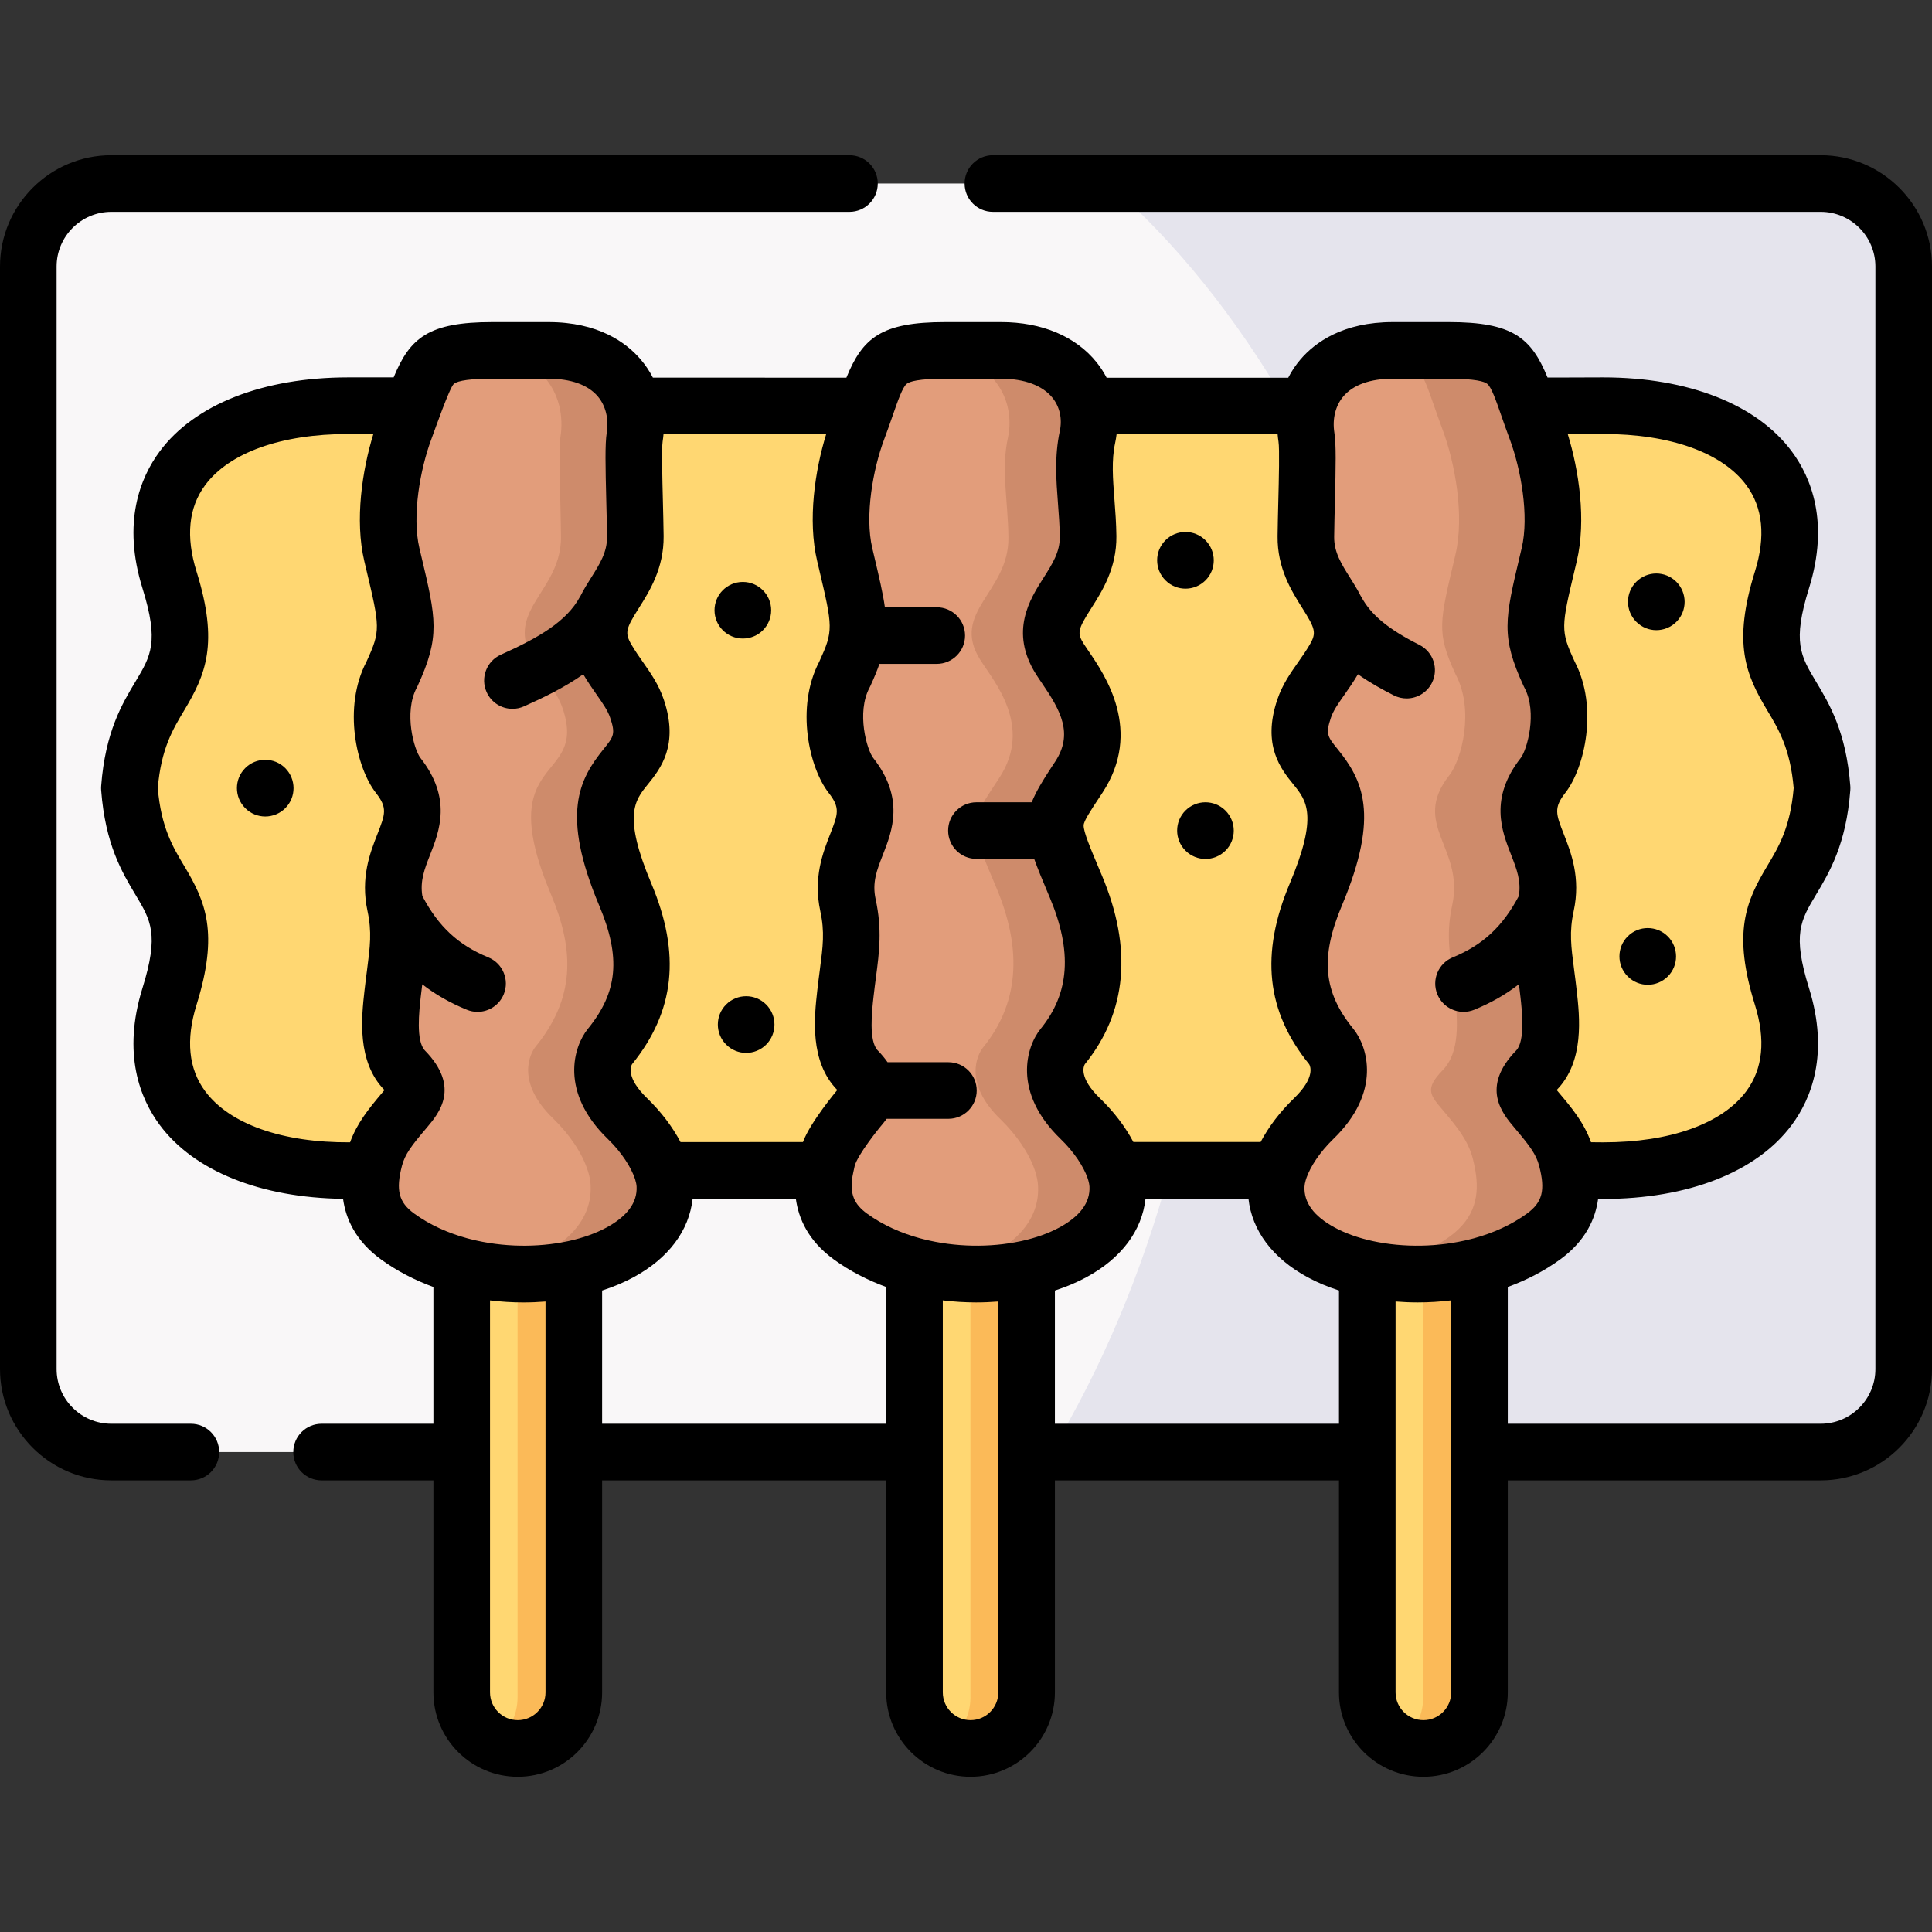 <svg id="Layer_1" enable-background="new 0 0 512 512" height="512" viewBox="0 0 512 512" width="512" xmlns="http://www.w3.org/2000/svg"><rect x="0" y="0" width="512" height="512" fill="#333333" stroke="none"/><g><g><path clip-rule="evenodd" d="m482.503 48.639h-453.006c-11.934 0-21.742 9.638-21.997 21.516v293.14c.255 11.878 10.063 21.516 21.997 21.516h362.581 90.425c12.104 0 21.997-9.893 21.997-21.997v-292.177c0-12.104-9.893-21.998-21.997-21.998z" fill="#f9f7f8" fill-rule="evenodd"/></g><g><path clip-rule="evenodd" d="m504.5 362.813v-292.176c0-12.104-9.893-21.998-21.997-21.998h-188.731c17.887 15.591 33.902 35.576 47.452 58.962h5.301c1.984-8.022 9.099-14.741 22.592-14.741h14.854c15.789 0 16.951 3.175 20.948 14.712 9.071-.028 15.761-.028 19.361-.057 33.449-.198 57.317 16.13 47.962 46.149-9.496 30.445 8.391 25.768 10.63 55.192-2.239 29.453-20.126 24.776-10.63 55.221 9.354 30.02-14.513 46.348-47.962 46.149-1.956-.028-4.791-.028-8.447-.028 1.077 6.293.113 12.473-6.775 17.49-5.017 3.628-10.857 6.208-16.98 7.824v49.296h90.425c12.104.002 21.997-9.891 21.997-21.995z" fill="#e5e4ed" fill-rule="evenodd"/></g><g><path clip-rule="evenodd" d="m92.88 310.228c-33.449.198-57.317-16.13-47.962-46.149 9.496-30.445-8.391-25.768-10.63-55.221 2.239-29.424 20.126-24.747 10.63-55.192-9.354-30.02 14.513-46.348 47.962-46.149 0 0 297.951.198 331.399 0 33.449-.198 57.317 16.13 47.962 46.149-9.496 30.445 8.391 25.768 10.63 55.192-2.239 29.453-20.126 24.776-10.63 55.221 9.354 30.02-14.513 46.348-47.962 46.149s-331.399 0-331.399 0z" fill="#ffd772" fill-rule="evenodd"/></g><g><path clip-rule="evenodd" d="m362.342 336.251c-14.032-3.005-24.69-10.857-24.123-22.196.085-1.219.34-2.551.794-3.912-9.298 0-19.021 0-28.999 0-7.512 27.554-18.227 52.754-31.465 74.667h83.792v-48.559z" fill="#e5e4ed" fill-rule="evenodd"/></g><g><path clip-rule="evenodd" d="m165.702 237.064c-15.902-37.787 9.893-29.283 3.09-49.296-1.587-4.677-4.819-7.852-7.909-13.125-3.09-5.216-2.438-9.156-.595-12.926 2.75-5.584 8.164-10.857 8.079-19.531-.113-9.666-.737-22.763-.17-26.363 1.757-11.027-4.932-22.961-22.876-22.961h-14.854c-18.34 0-16.951 4.309-23.187 20.92-3.345 8.958-5.868 22.905-3.43 33.223 4.28 18.057 5.131 20.467 0 31.664-5.102 9.525-1.587 22.649 1.644 26.788 10.29 13.096-4.054 19.219-.765 34.414 1.814 8.504.397 13.833-.68 23.472-.794 7.087-1.446 15.506 3.175 20.268 4.961 5.074 3.288 6.662-.142 10.744-3.969 4.677-6.576 7.966-7.824 12.728-.51 1.956-.879 3.94-1.02 5.868-.34 5.329 1.247 10.432 7.143 14.741 4.989 3.628 10.828 6.208 16.98 7.824 9.865 2.608 20.523 2.721 29.707.737 14.032-3.005 24.718-10.857 24.123-22.196-.283-5.329-4.337-12.218-9.893-17.604-10.12-9.78-6.066-17.377-4.706-19.049 10.431-12.815 10.403-25.401 4.11-40.34z" fill="#e29d7b" fill-rule="evenodd"/></g><g><path clip-rule="evenodd" d="m285.891 205.967c9.071-13.805-1.502-25.711-5.017-31.324-7.994-12.756 7.625-17.972 7.483-32.458-.113-9.666-1.984-17.859-.17-26.363 2.381-10.914-4.932-22.961-22.876-22.961h-14.854c-18.34 0-16.923 4.309-23.159 20.92-3.373 8.958-5.868 22.905-3.43 33.223 2.665 11.254 3.997 16.441 3.373 21.431-.368 3.033-1.474 6.01-3.402 10.233-5.102 9.525-1.587 22.649 1.644 26.788 10.29 13.096-4.054 19.219-.765 34.414 1.843 8.504.397 13.833-.68 23.472-.794 7.087-1.446 15.506 3.203 20.268 2.268 2.324 3.146 3.94 3.09 5.386-.057 1.672-1.417 3.147-3.26 5.358-3.94 4.677-6.576 7.966-7.824 12.728-1.899 7.37-1.899 14.769 6.123 20.609 5.017 3.628 10.857 6.208 16.98 7.824 9.865 2.608 20.523 2.721 29.707.737 14.06-3.005 24.718-10.857 24.151-22.196-.283-5.329-4.337-12.218-9.921-17.604-10.12-9.78-6.066-17.377-4.706-19.049 10.432-12.813 9.808-27.554 3.515-42.493-7.368-17.491-7.34-16.612.795-28.943z" fill="#e29d7b" fill-rule="evenodd"/></g><g><path clip-rule="evenodd" d="m410.588 178.669c-5.159-11.197-4.309-13.607-.028-31.664 2.438-10.318-.085-24.265-3.43-33.223-6.236-16.612-4.819-20.92-23.159-20.92h-14.854c-17.972 0-24.633 11.934-22.904 22.961.595 3.6-.028 16.697-.142 26.363-.085 8.674 5.329 13.947 8.079 19.531 1.843 3.77 2.466 7.71-.595 12.926-3.09 5.273-6.35 8.448-7.937 13.125-6.775 20.013 19.021 11.509 3.09 49.296-6.293 14.939-6.321 27.525 4.139 40.338 1.361 1.672 5.414 9.27-4.706 19.049-5.584 5.386-9.638 12.274-9.921 17.604-.567 11.339 10.091 19.191 24.123 22.196 9.213 1.984 19.871 1.871 29.736-.737 6.123-1.616 11.962-4.195 16.98-7.824 8.022-5.84 8.022-13.238 6.095-20.609-1.219-4.762-3.855-8.051-7.795-12.728-3.43-4.082-5.102-5.669-.17-10.744 4.62-4.762 3.997-13.182 3.203-20.268-1.077-9.638-2.523-14.967-.68-23.472 3.288-15.194-11.055-21.317-.765-34.414 3.2-4.137 6.743-17.262 1.641-26.786z" fill="#e29d7b" fill-rule="evenodd"/></g><g><path clip-rule="evenodd" d="m152.067 384.81v-48.559c-9.184 1.984-19.843 1.871-29.707-.737v49.296 63.696c0 8.164 6.69 14.854 14.854 14.854s14.854-6.69 14.854-14.854v-63.696z" fill="#ffd772" fill-rule="evenodd"/></g><g><path clip-rule="evenodd" d="m272.058 384.81v-48.559c-9.184 1.984-19.843 1.871-29.707-.737v49.296 63.696c0 8.164 6.69 14.854 14.854 14.854 8.192 0 14.854-6.69 14.854-14.854v-63.696z" fill="#ffd772" fill-rule="evenodd"/></g><g><path clip-rule="evenodd" d="m392.078 448.507v-63.697-49.296c-9.865 2.608-20.523 2.721-29.736.737v48.559 63.696c0 8.164 6.69 14.854 14.882 14.854 8.164.001 14.854-6.689 14.854-14.853z" fill="#ffd772" fill-rule="evenodd"/></g><g><path clip-rule="evenodd" d="m165.702 237.064c-15.902-37.787 9.893-29.283 3.09-49.296-1.587-4.677-4.819-7.852-7.909-13.125-3.09-5.216-2.438-9.156-.595-12.926 2.75-5.584 8.164-10.857 8.079-19.531-.113-9.666-.737-22.763-.17-26.363.454-2.75.34-5.584-.312-8.249-1.984-8.022-9.128-14.712-22.564-14.712h-14.854c-1.077 0-2.041 0-2.976.028 12.246.595 18.822 7.03 20.721 14.656.652 2.693.737 5.528.312 8.277-.567 3.6.057 16.697.142 26.363.113 8.674-5.329 13.947-8.05 19.531-1.843 3.77-2.494 7.71.567 12.926.51.85 1.02 1.644 1.531 2.41 2.58 3.912 5.074 6.803 6.406 10.715 6.775 20.013-19.021 11.509-3.09 49.296 6.293 14.939 6.321 27.525-4.11 40.338-1.361 1.672-5.414 9.27 4.706 19.049 4.28 4.139 7.682 9.185 9.128 13.748.454 1.332.709 2.636.765 3.855.595 11.339-10.091 19.191-24.123 22.196-1.106.255-2.239.454-3.373.624 7.852 1.191 15.874.935 23.046-.624 14.032-3.005 24.718-10.857 24.123-22.196-.057-1.219-.312-2.523-.765-3.884-1.446-4.536-4.847-9.581-9.128-13.72-10.12-9.78-6.066-17.377-4.706-19.049 10.43-12.812 10.402-25.398 4.109-40.337z" fill="#ce8b6b" fill-rule="evenodd"/></g><g><path clip-rule="evenodd" d="m267.098 116.078c-1.843 8.476.057 16.697.142 26.363.17 14.485-15.477 19.701-7.455 32.429 3.515 5.613 14.088 17.547 4.989 31.352-8.107 12.331-8.135 11.452-.765 28.943 6.293 14.911 6.917 29.651-3.515 42.464-1.361 1.672-5.414 9.298 4.706 19.049 4.195 4.082 7.54 8.986 9.043 13.465.482 1.446.794 2.835.85 4.167.624 11.821-11.083 19.9-26.079 22.564 7.88 1.191 15.902.907 23.046-.624 14.06-3.005 24.718-10.857 24.151-22.196-.085-1.219-.34-2.551-.794-3.912-1.446-4.536-4.847-9.553-9.128-13.692-10.12-9.78-6.066-17.377-4.706-19.049 10.432-12.813 9.808-27.554 3.515-42.493-3.146-7.455-4.932-11.566-5.329-14.797-.539-4.337 1.446-7.059 6.123-14.145 9.071-13.805-1.502-25.711-5.017-31.324-7.994-12.756 7.625-17.972 7.483-32.458-.113-9.666-1.984-17.859-.17-26.363.595-2.721.595-5.556-.057-8.221-1.899-7.994-9.383-14.741-22.819-14.741h-14.854c-2.409 0-4.45.057-6.236.227 13.295 0 20.75 6.633 22.762 14.514.681 2.752.737 5.643.114 8.478z" fill="#ce8b6b" fill-rule="evenodd"/></g><g><path clip-rule="evenodd" d="m385.53 263.342c.794 7.087 1.446 15.506-3.203 20.268-4.932 5.074-3.26 6.662.17 10.744 3.94 4.677 6.576 7.966 7.824 12.728.255 1.021.482 2.041.652 3.062 1.106 6.35.142 12.501-6.775 17.547-6.094 4.422-13.408 7.285-21.005 8.731 8.986 1.814 19.304 1.616 28.885-.907 6.123-1.616 11.962-4.195 16.98-7.824 6.888-5.017 7.852-11.197 6.775-17.49-.17-1.049-.397-2.069-.68-3.118-1.219-4.762-3.855-8.051-7.795-12.728-3.43-4.082-5.102-5.669-.17-10.744 4.62-4.762 3.997-13.182 3.203-20.268-1.077-9.638-2.523-14.967-.68-23.472 3.288-15.194-11.055-21.317-.765-34.414 3.203-4.139 6.746-17.264 1.644-26.788-5.159-11.197-4.309-13.607-.028-31.664 2.438-10.318-.085-24.265-3.43-33.223-.85-2.296-1.587-4.365-2.211-6.208-3.997-11.537-5.159-14.712-20.948-14.712h-14.854c-1.417 0-2.75.057-4.025.198 10.205.879 11.537 4.649 14.967 14.542.652 1.843 1.361 3.912 2.211 6.18 3.345 8.958 5.868 22.905 3.43 33.223-4.252 18.057-5.102 20.467.028 31.664 5.102 9.525 1.587 22.649-1.644 26.788-10.29 13.096 4.054 19.219.765 34.414-1.844 8.504-.399 13.833.679 23.471z" fill="#ce8b6b" fill-rule="evenodd"/></g><g><path clip-rule="evenodd" d="m137.157 337.584v112.255c0 4.989-2.466 9.411-6.265 12.104 1.928.907 4.054 1.417 6.321 1.417 8.164 0 14.854-6.69 14.854-14.854v-63.696-48.559c-4.677 1.021-9.751 1.474-14.91 1.333z" fill="#fbba58" fill-rule="evenodd"/></g><g><path clip-rule="evenodd" d="m257.176 337.584v112.255c0 4.989-2.495 9.411-6.265 12.104 1.899.907 4.054 1.417 6.293 1.417 8.192 0 14.854-6.69 14.854-14.854v-63.696-48.559c-4.677 1.021-9.751 1.474-14.882 1.333z" fill="#fbba58" fill-rule="evenodd"/></g><g><path clip-rule="evenodd" d="m377.167 337.612v112.227c0 4.989-2.466 9.411-6.265 12.104 1.928.907 4.054 1.417 6.321 1.417 8.164 0 14.854-6.69 14.854-14.854v-63.696-49.296c-4.875 1.276-9.921 1.956-14.91 2.098z" fill="#fbba58" fill-rule="evenodd"/></g><g><path d="m64.984 203.555c-2.929 2.93-2.929 7.678 0 10.607l.028.028c1.461 1.461 3.371 2.189 5.282 2.189 1.92 0 3.842-.736 5.31-2.204 2.929-2.929 2.915-7.691-.014-10.621-2.928-2.927-7.677-2.927-10.606.001z"/><path d="m433.631 154.174c-2.929 2.93-2.929 7.678 0 10.607l.028.028c1.462 1.461 3.371 2.189 5.283 2.189 1.92 0 3.842-.736 5.31-2.204 2.929-2.929 2.915-7.691-.014-10.621-2.929-2.927-7.677-2.927-10.607.001z"/><path d="m431.363 248.146c-2.929 2.93-2.929 7.678 0 10.607l.028.028c1.462 1.461 3.371 2.189 5.283 2.189 1.92 0 3.842-.736 5.31-2.204 2.929-2.929 2.915-7.691-.014-10.621-2.929-2.927-7.677-2.927-10.607.001z"/><path d="m192.431 266.202c-2.929 2.93-2.929 7.678 0 10.607l.028.028c1.461 1.461 3.371 2.189 5.282 2.189 1.92 0 3.842-.736 5.31-2.204 2.929-2.929 2.915-7.691-.014-10.621-2.929-2.927-7.678-2.927-10.606.001z"/><path d="m196.855 169.217h.028c4.142 0 7.486-3.357 7.486-7.5s-3.372-7.5-7.514-7.5-7.5 3.357-7.5 7.5 3.358 7.5 7.5 7.5z"/><path d="m314.15 214.809c-2.929 2.93-2.929 7.678 0 10.607l.028.028c1.462 1.461 3.371 2.189 5.283 2.189 1.92 0 3.842-.736 5.31-2.204 2.929-2.929 2.915-7.691-.014-10.621-2.929-2.927-7.677-2.927-10.607.001z"/><path d="m319.471 153.796c2.929-2.929 2.915-7.691-.014-10.621-2.93-2.928-7.678-2.928-10.607 0-2.929 2.93-2.929 7.678 0 10.607l.028.028c1.462 1.461 3.371 2.189 5.283 2.189 1.92.001 3.842-.735 5.31-2.203z"/><g><path d="m50.587 377.311h-21.09c-7.994 0-14.497-6.504-14.497-14.498v-292.176c0-7.994 6.503-14.497 14.497-14.497h195.619c4.142 0 7.5-3.357 7.5-7.5s-3.358-7.5-7.5-7.5h-195.619c-16.265 0-29.497 13.232-29.497 29.497v292.176c0 16.266 13.232 29.498 29.497 29.498h21.09c4.142 0 7.5-3.357 7.5-7.5s-3.358-7.5-7.5-7.5z"/><path d="m482.503 41.14h-219.374c-4.143 0-7.5 3.357-7.5 7.5s3.357 7.5 7.5 7.5h219.374c7.994 0 14.497 6.503 14.497 14.497v292.176c0 7.994-6.503 14.498-14.497 14.498h-82.926v-36.25c4.913-1.792 9.616-4.2 13.895-7.306 6.767-4.927 9.328-10.796 10.045-16.034.25.003.491.006.718.009.214.001.423.002.636.002 22.536-.001 40.735-7.145 49.991-19.646 5.083-6.865 9.997-18.726 4.54-36.239-4.44-14.233-2.216-17.941 1.822-24.674 3.58-5.969 8.035-13.397 9.127-27.745.028-.378.028-.759 0-1.138-1.092-14.334-5.547-21.756-9.126-27.72-4.039-6.729-6.264-10.435-1.823-24.672 5.457-17.512.543-29.372-4.54-36.237-9.256-12.502-27.453-19.646-50.006-19.646-.211 0-.423.001-.635.002-2.142.017-5.39.023-9.578.032-1.406.003-2.919.006-4.53.01-4.308-10.571-9.291-14.697-26.142-14.697h-14.854c-13.233 0-20.62 5.388-24.485 9.907-1.268 1.483-2.348 3.106-3.237 4.833h-48.129c-.751-1.438-1.637-2.813-2.673-4.099-5.526-6.862-14.505-10.642-25.282-10.642h-14.853c-16.871 0-21.846 4.136-26.158 14.734-17.97-.02-35.355-.022-51.284-.022-.881-1.707-1.951-3.312-3.205-4.781-3.865-4.53-11.252-9.931-24.491-9.931h-14.854c-16.826 0-21.832 4.117-26.146 14.655 0 0-11.819-.002-12.031-.002-22.537 0-40.736 7.145-49.992 19.646-5.083 6.866-9.997 18.726-4.54 36.239 4.44 14.235 2.215 17.941-1.823 24.67-3.58 5.964-8.035 13.386-9.125 27.72-.029.379-.029.759 0 1.138 1.091 14.348 5.546 21.776 9.126 27.745 4.038 6.732 6.262 10.44 1.821 24.676-5.457 17.512-.542 29.371 4.541 36.237 9.066 12.245 26.72 19.331 48.617 19.618.718 5.255 3.279 11.138 10.057 16.055 4.277 3.108 8.978 5.517 13.889 7.31v36.243h-29.634c-4.142 0-7.5 3.357-7.5 7.5s3.358 7.5 7.5 7.5h29.634v56.196c0 12.326 10.028 22.354 22.354 22.354s22.354-10.027 22.354-22.354v-56.196h75.284v56.196c0 12.326 10.028 22.354 22.354 22.354s22.354-10.027 22.354-22.354v-56.196h75.283v56.196c0 12.326 10.04 22.354 22.382 22.354 12.326 0 22.354-10.027 22.354-22.354v-56.196h82.926c16.265 0 29.497-13.232 29.497-29.498v-292.176c-.002-16.265-13.234-29.497-29.499-29.497zm-69.939 247.698c.002-.002.004-.004.005-.006 7.372-7.599 6.059-19.321 5.273-26.323-.223-1.993-.46-3.808-.683-5.504-.821-6.254-1.317-10.028-.121-15.549 1.914-8.845-.696-15.504-2.604-20.366-2.106-5.372-2.742-6.993.438-11.042 5.05-6.525 8.787-22.584 2.439-34.704-3.81-8.284-3.637-9.013.114-24.8l.431-1.814c2.579-10.917.541-24.155-2.386-33.682 3.836-.008 6.845-.015 8.852-.031.19-.001.378-.002.568-.002 17.718 0 31.519 4.934 37.913 13.571 4.388 5.926 5.153 13.613 2.275 22.847-5.979 19.174-2.412 27.37 3.282 36.856 2.998 4.995 6.097 10.156 6.984 20.57-.888 10.428-3.988 15.596-6.987 20.597-5.691 9.488-9.258 17.687-3.279 36.854 2.878 9.235 2.112 16.923-2.275 22.849-6.396 8.639-20.194 13.572-37.853 13.572-.187 0-.377-.001-.563-.002-.769-.011-1.694-.018-2.751-.023-1.909-5.296-5.143-9.145-8.54-13.177l-.362-.431c-.063-.075-.13-.154-.197-.234.01-.009.019-.017.027-.026zm-310.864.263-.337.4c-3.835 4.52-6.791 8.267-8.588 13.227-17.955.126-31.966-4.848-38.423-13.569-4.387-5.926-5.152-13.613-2.275-22.847 5.979-19.17 2.413-27.367-3.278-36.856-3-5.001-6.099-10.169-6.987-20.597.887-10.414 3.985-15.575 6.984-20.57 5.693-9.486 9.262-17.683 3.282-36.854-2.877-9.235-2.112-16.923 2.275-22.849 6.396-8.638 20.194-13.571 37.956-13.571.19 0 6.637.002 6.637.002-2.93 9.523-4.977 22.783-2.394 33.718l.43 1.813c3.751 15.789 3.925 16.522.138 24.805-6.371 12.172-2.612 28.222 2.477 34.739 3.147 4.006 2.512 5.627.405 10.999-1.907 4.862-4.518 11.521-2.608 20.345 1.186 5.561.691 9.359-.129 15.654-.218 1.673-.45 3.459-.669 5.418-.786 7.015-2.101 18.754 5.245 26.326.006.007.013.014.02.021.009.009.018.018.026.026-.065.074-.127.148-.187.22zm187.505-127.928c2.842-4.46 6.735-10.567 6.651-19.075-.04-3.483-.285-6.683-.522-9.776-.425-5.548-.792-10.339.182-14.9.169-.772.292-1.546.391-2.319h42.675c.058.647.13 1.295.232 1.944.299 1.843.092 10.129-.045 15.613-.081 3.223-.162 6.488-.196 9.438-.101 8.503 3.732 14.579 6.53 19.016 3.436 5.447 3.852 6.554 1.981 9.738-1.005 1.715-2.083 3.247-3.125 4.729-2.019 2.87-4.106 5.837-5.446 9.783-4.119 12.171.95 18.439 4.306 22.587 3.389 4.189 6.589 8.147-1.023 26.202-7.862 18.665-6.224 33.887 5.153 47.886.289.489 1.677 3.515-4.015 9.016-3.737 3.604-6.751 7.592-8.857 11.59h-33.724c-2.105-3.996-5.118-7.983-8.853-11.586-5.701-5.509-4.306-8.535-4.019-9.021 11.177-13.802 12.701-30.637 4.527-50.039l-.541-1.282c-2.514-5.959-4.33-10.265-4.291-11.979.025-1.154 1.79-3.823 4.233-7.517l.749-1.135c10.775-16.398.687-31.161-3.622-37.466-.494-.724-.944-1.377-1.308-1.958-1.829-2.922-1.644-3.808 1.977-9.489zm-119.872-.073c2.792-4.431 6.617-10.499 6.534-19.002-.035-3.011-.119-6.352-.202-9.639-.137-5.438-.345-13.653-.061-15.456.103-.644.175-1.287.234-1.93 13.542 0 28.086.003 43.098.017-2.926 9.486-4.955 22.68-2.367 33.634l.435 1.842c3.723 15.772 3.896 16.504.107 24.786-6.371 12.172-2.612 28.222 2.477 34.739 3.147 4.006 2.512 5.627.405 10.999-1.906 4.862-4.518 11.521-2.603 20.368 1.196 5.52.7 9.294-.121 15.548-.223 1.696-.46 3.51-.683 5.501-.786 7.017-2.1 18.759 5.279 26.331.009.009.017.018.025.026-.067.081-7.159 8.512-9.095 13.789-11.202.016-22.092.018-32.445.019-2.099-3.999-5.108-7.995-8.84-11.614-5.7-5.508-4.307-8.534-4.019-9.021 11.355-14.011 12.982-29.229 5.125-47.881-7.595-18.049-4.395-22.009-1.006-26.2 3.354-4.151 8.424-10.423 4.286-22.598-1.338-3.942-3.42-6.916-5.435-9.792-1.034-1.477-2.103-3.004-3.109-4.72-1.872-3.186-1.456-4.293 1.981-9.746zm-24.766 287.407c0 4.055-3.299 7.354-7.354 7.354s-7.354-3.299-7.354-7.354v-103.89c2.948.357 5.899.54 8.813.54 1.987 0 3.955-.083 5.895-.24zm-19.909-120.131c-.279-.09-.564-.163-.855-.22-5.071-1.387-9.887-3.535-14.018-6.537-4.112-2.982-4.936-6.179-3.271-12.638.811-3.098 2.539-5.357 6.311-9.804l.344-.408c3.132-3.715 8.962-10.628-.569-20.389-2.408-2.501-1.522-10.404-1.097-14.206.131-1.172.267-2.273.402-3.328 3.458 2.701 7.357 4.917 11.806 6.742.932.382 1.895.563 2.843.563 2.953 0 5.752-1.756 6.942-4.656 1.571-3.833-.262-8.214-4.094-9.785-7.938-3.255-13.212-8.155-17.477-16.26-.631-3.992.546-7.07 2.042-10.884 2.48-6.324 5.876-14.985-2.561-25.724-1.613-2.066-4.517-11.964-.945-18.631.074-.138.143-.276.208-.418 6.029-13.159 4.944-17.725.908-34.714l-.427-1.799c-2.03-8.593.213-20.992 3.152-28.863.88-2.345 4.858-13.775 5.976-14.685 1.116-.91 4.545-1.371 10.19-1.371h14.854c5.952 0 10.476 1.614 13.081 4.667 2.1 2.461 2.97 5.965 2.387 9.628-.474 3.011-.354 8.87-.12 18.181.082 3.218.164 6.488.199 9.422.04 4.076-1.937 7.212-4.225 10.843-.909 1.442-1.936 3.074-2.848 4.895-.036.06-.077.104-.112.169-3.496 6.5-10.904 10.83-20.952 15.331-3.78 1.693-5.472 6.131-3.779 9.911 1.248 2.784 3.983 4.436 6.849 4.436 1.024 0 2.066-.211 3.062-.657 5.211-2.334 10.727-4.99 15.701-8.502 1.258 2.12 2.504 3.908 3.609 5.485 1.603 2.288 2.868 4.096 3.519 6.013 1.479 4.351.923 5.038-1.749 8.344-6.444 7.974-11.382 17.143-1.152 41.451 5.791 13.747 4.946 22.912-3.017 32.693-3.788 4.655-7.551 16.744 5.303 29.166 3.77 3.655 6.215 7.641 7.171 10.511.02.066.044.13.065.195.226.716.359 1.361.388 1.905.22 4.215-2.456 7.864-7.952 10.847-2.864 1.554-6.282 2.762-10.023 3.584-.128.023-.254.05-.379.08-7.86 1.66-17.101 1.612-25.69-.583zm34.909 48.935v-35.312c3.009-.973 5.814-2.153 8.336-3.522 9.272-5.032 14.708-12.318 15.654-20.805 8.798-.001 17.956-.004 27.347-.016.712 5.261 3.271 11.162 10.06 16.104 4.276 3.104 8.976 5.511 13.886 7.302v36.248h-75.283zm84.244-49.152c-5.074-1.386-9.892-3.532-14.025-6.532-3.484-2.536-4.604-5.224-3.862-9.895.043-.198.384-1.99.58-2.75.795-3.038 6.655-10.214 6.655-10.214.554-.657 1.193-1.417 1.816-2.272h16.362c4.142 0 7.5-3.357 7.5-7.5s-3.358-7.5-7.5-7.5h-16.128c-.697-1.004-1.546-2.04-2.589-3.113-.003-.004-.007-.008-.011-.011-2.428-2.487-1.542-10.396-1.117-14.197.211-1.889.437-3.608.648-5.217.888-6.767 1.656-12.61-.091-20.675-.956-4.415.308-7.638 1.908-11.718 2.48-6.324 5.876-14.986-2.561-25.724-1.613-2.066-4.517-11.964-.945-18.631.074-.138.143-.276.208-.418.987-2.153 1.779-4.073 2.403-5.857h15.185c4.142 0 7.5-3.357 7.5-7.5s-3.358-7.5-7.5-7.5h-13.743c-.521-3.723-1.542-8.053-2.902-13.815l-.434-1.84c-2.044-8.651.2-21.022 3.153-28.863.888-2.364 1.621-4.473 2.267-6.333 1.39-4.001 2.591-7.456 3.699-8.358.764-.622 3.149-1.364 10.171-1.364h14.853c6.147 0 10.978 1.794 13.6 5.05 1.936 2.403 2.646 5.616 1.941 8.847-1.432 6.712-.945 13.064-.475 19.209.219 2.855.445 5.809.479 8.792.04 4.04-1.973 7.196-4.302 10.852-3.62 5.679-9.09 14.261-2.038 25.514.455.727 1.015 1.55 1.636 2.459 4.943 7.234 8.338 13.356 3.479 20.754l-.733 1.108c-2.595 3.924-4.398 6.947-5.483 9.667h-14.652c-4.142 0-7.5 3.357-7.5 7.5s3.358 7.5 7.5 7.5h15.307c.898 2.521 2.095 5.421 3.577 8.933l.538 1.275c6.037 14.332 5.269 25.404-2.42 34.848-3.788 4.655-7.554 16.744 5.315 29.181 3.659 3.53 6.076 7.379 7.094 10.222.068.256.148.506.242.751.172.6.278 1.147.303 1.616.215 4.221-2.467 7.874-7.972 10.858-2.856 1.549-6.263 2.755-9.993 3.576-.156.027-.31.06-.463.097-7.855 1.651-17.086 1.595-25.664-.6-.265-.087-.538-.157-.816-.212zm20.748 120.348c0 4.055-3.299 7.354-7.354 7.354s-7.354-3.299-7.354-7.354v-103.896c2.954.358 5.911.541 8.83.541 1.981 0 3.944-.083 5.878-.238zm15-71.196v-35.309c3.01-.973 5.817-2.151 8.34-3.519 9.287-5.036 14.733-12.333 15.678-20.839h27.273c.942 8.499 6.39 15.8 15.681 20.839 2.516 1.364 5.312 2.54 8.312 3.511v35.317zm105.018 71.196c0 4.055-3.299 7.354-7.354 7.354-4.07 0-7.382-3.299-7.382-7.354v-103.595c1.942.156 3.913.239 5.903.239 2.919 0 5.877-.183 8.832-.542v103.898zm-20.606-119.574c-.071-.016-.142-.031-.214-.045-3.762-.821-7.199-2.032-10.076-3.593-5.505-2.984-8.187-6.638-7.973-10.841.026-.48.133-1.04.312-1.655.087-.229.162-.462.226-.7 1.015-2.853 3.435-6.713 7.106-10.255 12.864-12.433 9.099-24.521 5.303-29.186-7.977-9.771-8.828-18.935-3.037-32.682 10.251-24.315 5.312-33.486-1.137-41.46-2.676-3.308-3.232-3.996-1.763-8.339.644-1.896 1.908-3.693 3.509-5.969 1.118-1.589 2.38-3.391 3.646-5.526 3.212 2.269 6.514 4.09 9.528 5.607 1.081.544 2.232.803 3.366.803 2.744 0 5.387-1.512 6.705-4.13 1.862-3.699.373-8.208-3.327-10.071-8.224-4.14-12.825-7.944-15.387-12.721-.064-.119-.138-.23-.208-.344-.89-1.749-1.882-3.322-2.761-4.716-2.29-3.63-4.267-6.765-4.22-10.838.034-2.888.114-6.085.193-9.24.236-9.437.354-15.376-.142-18.373-.575-3.666.303-7.18 2.408-9.642 2.606-3.047 7.132-4.657 13.087-4.657h14.854c7.021 0 9.406.742 10.171 1.364 1.108.902 2.31 4.357 3.699 8.357.647 1.861 1.38 3.97 2.263 6.321 2.943 7.884 5.188 20.282 3.158 28.871l-.428 1.801c-4.038 16.998-5.124 21.566.942 34.731.063.137.13.271.2.403 3.558 6.639.647 16.572-.931 18.612-8.451 10.757-5.055 19.418-2.575 25.742 1.495 3.813 2.672 6.889 2.043 10.876-4.292 8.113-9.575 13.017-17.506 16.269-3.832 1.571-5.665 5.952-4.094 9.785 1.189 2.901 3.989 4.656 6.942 4.656.947 0 1.911-.181 2.843-.563 4.458-1.828 8.364-4.051 11.831-6.762.136 1.062.274 2.169.406 3.35.392 3.496 1.309 11.681-1.128 14.206-9.493 9.766-3.669 16.674-.54 20.385l.352.418c3.764 4.468 5.494 6.74 6.275 9.794 1.688 6.457.868 9.648-3.244 12.642-4.138 3.004-8.962 5.153-14.042 6.539-.272.054-.539.123-.8.205-8.638 2.216-17.942 2.258-25.835.571z"/></g></g></g></svg>